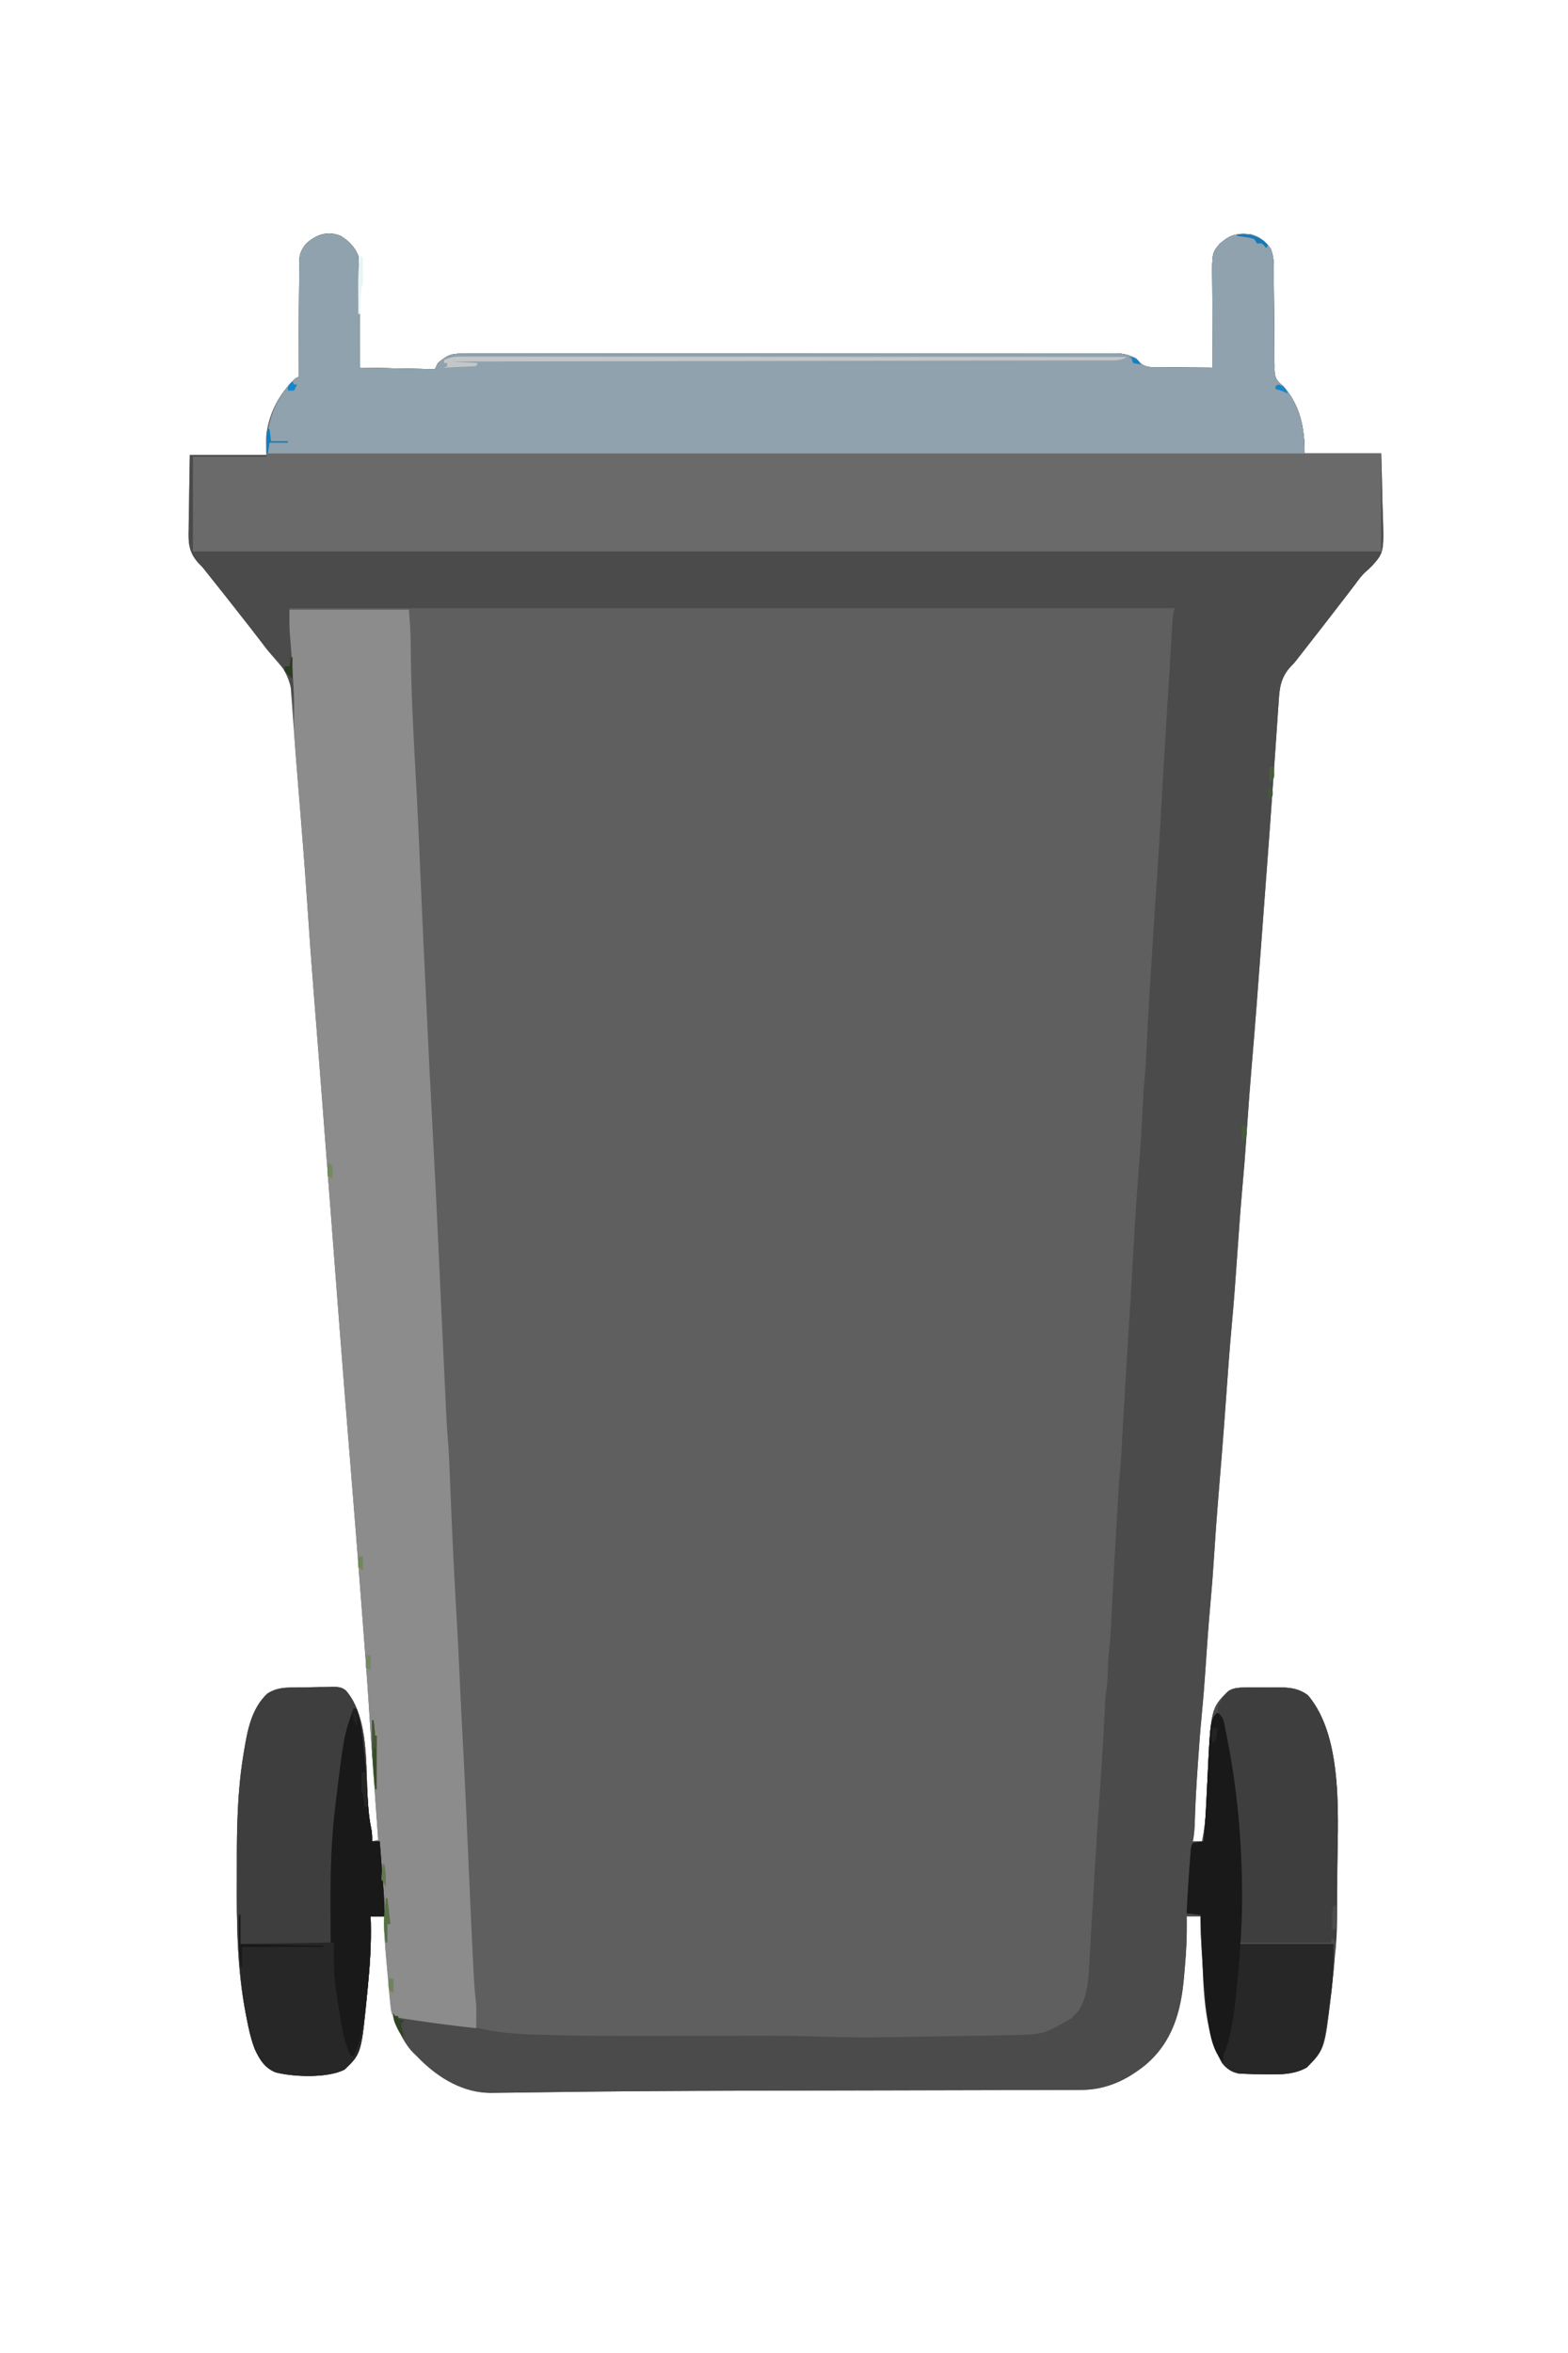 <?xml version="1.0" encoding="utf-8"?>
<svg version="1.1" xmlns="http://www.w3.org/2000/svg" viewBox="0 0 1024 1536" xmlns:bx="https://boxy-svg.com">
  <defs>
    <bx:export>
      <bx:file format="svg" href="#object-0"/>
    </bx:export>
  </defs>
  <path d="M0 0 C5.289 3.156 9.337 7.277 11.645 13.055 C11.882 15.578 12.017 18.001 12.059 20.527 C12.078 21.271 12.097 22.015 12.117 22.781 C12.178 25.226 12.224 27.672 12.27 30.117 C12.307 31.811 12.346 33.504 12.385 35.198 C12.748 52.151 12.715 69.098 12.645 86.055 C36.9 86.55 36.9 86.55 61.645 87.055 C62.635 85.075 62.635 85.075 63.645 83.055 C65.266 81.605 65.266 81.605 67.082 80.367 C67.977 79.743 67.977 79.743 68.891 79.105 C72.767 76.783 76.471 76.912 80.832 76.923 C81.572 76.921 82.313 76.919 83.076 76.917 C85.577 76.911 88.078 76.913 90.58 76.914 C92.383 76.912 94.187 76.909 95.99 76.905 C100.962 76.897 105.934 76.895 110.905 76.895 C116.261 76.893 121.617 76.885 126.973 76.879 C138.692 76.865 150.411 76.859 162.13 76.854 C169.445 76.852 176.759 76.848 184.073 76.843 C204.316 76.831 224.558 76.821 244.801 76.817 C246.097 76.817 247.393 76.817 248.729 76.816 C250.028 76.816 251.327 76.816 252.666 76.816 C255.299 76.815 257.932 76.815 260.565 76.814 C261.871 76.814 263.177 76.814 264.523 76.814 C285.689 76.81 306.855 76.792 328.02 76.769 C349.739 76.745 371.458 76.733 393.177 76.732 C405.376 76.731 417.576 76.725 429.775 76.707 C440.162 76.692 450.55 76.686 460.937 76.695 C466.239 76.699 471.54 76.698 476.841 76.684 C481.694 76.671 486.546 76.672 491.399 76.684 C493.155 76.686 494.911 76.683 496.666 76.674 C499.054 76.663 501.441 76.671 503.828 76.683 C504.849 76.671 504.849 76.671 505.891 76.66 C510.86 76.714 515.259 77.737 519.645 80.055 C520.81 81.363 520.81 81.363 521.999 82.698 C526.005 86.267 529.78 85.783 534.977 85.762 C535.968 85.777 536.96 85.792 537.982 85.808 C541.14 85.85 544.298 85.859 547.457 85.867 C549.602 85.89 551.747 85.916 553.893 85.943 C559.143 86.006 564.394 86.041 569.645 86.055 C569.638 85.183 569.631 84.311 569.624 83.413 C569.564 75.175 569.518 66.936 569.489 58.697 C569.473 54.462 569.452 50.228 569.418 45.993 C569.385 41.901 569.368 37.81 569.36 33.719 C569.354 32.162 569.344 30.606 569.327 29.049 C569.149 11.256 569.149 11.256 574.328 5.031 C574.907 4.585 575.486 4.139 576.082 3.68 C576.658 3.218 577.234 2.757 577.828 2.281 C583.343 -1.443 588.084 -1.655 594.645 -0.945 C600.081 0.523 604.115 3.683 607.383 8.218 C609.976 14.048 609.507 20.652 609.496 26.934 C609.492 29.638 609.524 32.339 609.565 35.043 C609.645 40.776 609.678 46.509 609.707 52.242 C609.745 58.9 609.803 65.556 609.899 72.213 C609.929 74.873 609.929 77.531 609.927 80.191 C609.946 81.823 609.967 83.455 609.989 85.087 C609.98 85.823 609.971 86.559 609.962 87.318 C610.049 91.265 610.497 92.88 613.084 95.937 C614.351 96.985 614.351 96.985 615.645 98.055 C626.87 110.845 629.645 125.328 629.645 142.055 C646.145 142.055 662.645 142.055 679.645 142.055 C679.898 150.138 680.138 158.206 680.266 166.289 C680.328 170.054 680.412 173.816 680.55 177.579 C681.579 206.481 681.579 206.481 673.918 215.199 C672.386 216.755 670.822 218.217 669.171 219.645 C666.575 222.043 664.616 224.841 662.52 227.68 C661.701 228.753 660.881 229.825 660.059 230.895 C658.864 232.459 658.864 232.459 657.645 234.055 C646.961 247.985 636.183 261.842 625.34 275.648 C624.928 276.187 624.517 276.725 624.093 277.28 C622.645 279.055 622.645 279.055 620.7 281.029 C613.993 288.269 613.202 295.138 612.684 304.57 C612.569 306.161 612.451 307.751 612.33 309.342 C612.072 312.814 611.838 316.287 611.621 319.762 C611.267 325.428 610.862 331.09 610.452 336.752 C609.918 344.167 609.398 351.584 608.893 359.001 C607.711 376.342 606.427 393.675 605.125 411.008 C605.043 412.104 605.043 412.104 604.959 413.222 C604.457 419.905 603.955 426.587 603.453 433.269 C602.745 442.692 602.045 452.115 601.351 461.539 C599.342 488.807 597.301 516.07 594.959 543.312 C593.872 555.989 592.939 568.672 592.082 581.367 C591.954 583.261 591.825 585.155 591.696 587.05 C591.611 588.307 591.611 588.307 591.524 589.59 C590.814 600.001 589.954 610.393 589.024 620.787 C587.71 635.55 586.678 650.332 585.645 665.117 C584.594 680.129 583.533 695.133 582.145 710.117 C580.722 725.496 579.617 740.892 578.521 756.297 C577.523 770.299 576.484 784.297 575.348 798.289 C575.293 798.969 575.237 799.649 575.181 800.349 C574.592 807.592 573.997 814.835 573.395 822.077 C572.234 836.154 571.22 850.231 570.337 864.328 C569.758 873.503 569.052 882.651 568.207 891.805 C566.835 907.088 565.743 922.387 564.735 937.698 C564.102 947.198 563.326 956.67 562.394 966.145 C561.449 975.853 560.751 985.575 560.082 995.305 C560.017 996.232 559.953 997.159 559.886 998.115 C559.034 1010.346 558.285 1022.566 557.935 1034.823 C557.802 1039.327 557.539 1043.62 556.645 1048.055 C558.625 1048.055 560.605 1048.055 562.645 1048.055 C564.193 1040.54 565.026 1033.222 565.355 1025.562 C565.467 1023.37 565.579 1021.177 565.691 1018.984 C565.857 1015.598 566.018 1012.211 566.171 1008.824 C568.356 961.344 568.356 961.344 579.645 950.055 C583.452 947.42 587.615 947.749 592.066 947.754 C593.295 947.747 593.295 947.747 594.548 947.741 C596.279 947.735 598.011 947.735 599.742 947.739 C602.372 947.742 605 947.719 607.629 947.693 C609.316 947.691 611.004 947.69 612.691 947.691 C613.469 947.682 614.246 947.673 615.047 947.663 C621.225 947.715 626.737 948.848 631.781 952.676 C655.663 980.648 651.053 1035.762 650.962 1070.098 C650.957 1072.22 650.955 1074.341 650.954 1076.463 C650.927 1098.12 650.235 1119.535 647.645 1141.055 C647.414 1143.177 647.183 1145.299 646.953 1147.422 C642.766 1183.706 642.766 1183.706 631.145 1195.617 C623.856 1199.808 615.893 1200.237 607.645 1200.18 C606.912 1200.175 606.179 1200.17 605.425 1200.165 C603.164 1200.141 600.905 1200.101 598.645 1200.055 C597.935 1200.042 597.226 1200.03 596.495 1200.017 C594.481 1199.97 592.469 1199.888 590.457 1199.805 C588.703 1199.735 588.703 1199.735 586.914 1199.664 C582.075 1198.762 578.956 1196.658 575.852 1192.863 C568.957 1181.141 567.477 1168.322 565.645 1155.055 C565.5 1154.006 565.5 1154.006 565.352 1152.936 C563.935 1142.329 563.219 1131.666 562.52 1120.992 C562.453 1119.983 562.453 1119.983 562.384 1118.953 C561.906 1111.642 561.532 1104.382 561.645 1097.055 C558.675 1097.055 555.705 1097.055 552.645 1097.055 C552.66 1098.074 552.676 1099.094 552.693 1100.145 C552.799 1110.056 552.37 1119.818 551.473 1129.687 C551.268 1131.949 551.077 1134.213 550.887 1136.477 C548.943 1159.008 543.527 1178.866 525.645 1194.055 C512.941 1204.266 499.538 1210.367 483.258 1210.326 C482.116 1210.332 480.974 1210.337 479.798 1210.342 C475.971 1210.357 472.145 1210.357 468.318 1210.358 C465.57 1210.364 462.822 1210.374 460.074 1210.383 C454.139 1210.402 448.205 1210.414 442.271 1210.421 C433.597 1210.431 424.923 1210.453 416.25 1210.478 C402.052 1210.519 387.855 1210.551 373.657 1210.578 C342.822 1210.636 311.986 1210.709 281.15 1210.79 C276.311 1210.802 271.471 1210.815 266.632 1210.827 C223.095 1210.934 179.564 1211.165 136.032 1211.788 C130.493 1211.867 124.955 1211.94 119.417 1212.008 C116.906 1212.039 114.395 1212.072 111.884 1212.107 C108.41 1212.152 104.937 1212.183 101.463 1212.209 C99.977 1212.232 99.977 1212.232 98.462 1212.255 C80.575 1212.332 64.715 1202.963 52.258 1190.691 C51.395 1189.821 50.533 1188.951 49.645 1188.055 C48.978 1187.422 48.312 1186.789 47.625 1186.137 C43.62 1182.041 40.963 1177.346 38.332 1172.305 C37.994 1171.673 37.656 1171.042 37.308 1170.392 C32.189 1160.055 32.121 1147.85 31.082 1136.555 C30.955 1135.217 30.829 1133.88 30.701 1132.543 C30.34 1128.714 29.99 1124.885 29.645 1121.055 C29.542 1119.932 29.44 1118.808 29.335 1117.651 C28.884 1112.522 28.521 1107.459 28.582 1102.305 C28.591 1101.299 28.6 1100.294 28.609 1099.258 C28.621 1098.531 28.633 1097.804 28.645 1097.055 C25.675 1097.055 22.705 1097.055 19.645 1097.055 C19.691 1098.395 19.737 1099.736 19.785 1101.117 C20.101 1115.006 19.256 1128.621 17.895 1142.43 C17.816 1143.261 17.737 1144.092 17.656 1144.949 C13.668 1186.556 13.668 1186.556 2.645 1197.055 C-8.368 1202.695 -30.418 1201.919 -42.355 1198.852 C-49.517 1195.998 -52.87 1190.355 -56.012 1183.57 C-58.563 1176.896 -60.011 1170.058 -61.355 1163.055 C-61.49 1162.388 -61.626 1161.721 -61.765 1161.034 C-67.6 1131.664 -67.848 1101.091 -67.678 1071.262 C-67.665 1068.044 -67.67 1064.825 -67.675 1061.607 C-67.702 1038.488 -67.252 1015.367 -63.543 992.492 C-63.373 991.426 -63.202 990.359 -63.027 989.26 C-60.726 975.532 -58.271 961.584 -47.793 951.617 C-42.19 948.026 -37.391 947.7 -30.891 947.613 C-29.98 947.6 -29.069 947.586 -28.13 947.572 C-26.208 947.548 -24.286 947.531 -22.364 947.519 C-19.43 947.492 -16.501 947.417 -13.568 947.342 C-11.697 947.325 -9.825 947.311 -7.953 947.301 C-7.081 947.271 -6.209 947.241 -5.311 947.21 C-1.72 947.236 0.676 947.267 3.525 949.585 C19.015 967.371 16.321 1000.504 17.915 1022.841 C17.997 1023.978 18.079 1025.114 18.164 1026.285 C18.232 1027.263 18.3 1028.24 18.37 1029.247 C18.746 1033.091 19.453 1036.839 20.242 1040.617 C20.659 1043.14 20.713 1045.503 20.645 1048.055 C21.965 1047.725 23.285 1047.395 24.645 1047.055 C24.586 1046.247 24.528 1045.438 24.468 1044.606 C23.908 1036.831 23.35 1029.056 22.792 1021.28 C22.506 1017.287 22.219 1013.294 21.932 1009.301 C21.598 1004.665 21.265 1000.03 20.934 995.395 C20.878 994.615 20.822 993.836 20.765 993.033 C20.035 982.811 19.354 972.588 18.715 962.359 C17.397 941.454 15.759 920.572 14.158 899.687 C13.89 896.188 13.623 892.688 13.356 889.188 C11.206 861.034 9.016 832.884 6.707 804.742 C4.166 773.769 1.733 742.789 -0.668 711.805 C-0.763 710.583 -0.857 709.361 -0.955 708.102 C-4.234 665.791 -7.466 623.476 -10.682 581.16 C-12.887 552.139 -15.125 523.122 -17.466 494.112 C-18.963 475.514 -20.282 456.908 -21.528 438.291 C-23.199 413.419 -25.19 388.576 -27.204 363.73 C-27.395 361.371 -27.586 359.011 -27.777 356.652 C-27.902 355.114 -28.027 353.575 -28.151 352.037 C-29.392 336.727 -30.558 321.411 -31.662 306.09 C-31.804 304.163 -31.957 302.236 -32.112 300.309 C-32.26 298.329 -32.378 296.347 -32.441 294.363 C-32.757 288.142 -35.195 284.864 -39.293 280.305 C-40.488 278.908 -41.682 277.509 -42.875 276.109 C-43.467 275.425 -44.06 274.74 -44.67 274.034 C-47.046 271.244 -49.271 268.352 -51.48 265.43 C-56.252 259.179 -61.101 252.993 -65.969 246.816 C-67.34 245.075 -68.707 243.331 -70.074 241.586 C-75.786 234.297 -81.543 227.045 -87.336 219.82 C-87.998 218.968 -87.998 218.968 -88.674 218.099 C-90.349 215.999 -90.349 215.999 -92.373 214.018 C-99.062 206.843 -99.438 200.78 -99.137 191.297 C-99.122 189.899 -99.11 188.501 -99.102 187.102 C-99.072 183.455 -98.994 179.81 -98.905 176.164 C-98.822 172.43 -98.786 168.695 -98.746 164.961 C-98.665 157.657 -98.508 150.359 -98.355 143.055 C-81.855 143.055 -65.355 143.055 -48.355 143.055 C-48.355 138.765 -48.355 134.475 -48.355 130.055 C-46.73 115.702 -39.854 102.869 -29.355 93.055 C-28.695 92.725 -28.035 92.395 -27.355 92.055 C-27.352 91.053 -27.348 90.052 -27.344 89.02 C-27.307 79.574 -27.25 70.128 -27.172 60.682 C-27.132 55.826 -27.1 50.97 -27.084 46.114 C-27.069 41.426 -27.035 36.739 -26.987 32.051 C-26.972 30.264 -26.964 28.477 -26.964 26.69 C-26.961 24.183 -26.934 21.678 -26.901 19.171 C-26.909 18.068 -26.909 18.068 -26.917 16.942 C-26.814 11.855 -25.526 8.989 -22.355 5.055 C-15.877 -0.776 -8.521 -3.42 0 0 Z " transform="translate(222.355,153.945)" style="fill: rgb(95, 95, 95);"/>
  <path d="M0 0 C5.289 3.156 9.337 7.277 11.645 13.055 C11.882 15.578 12.017 18.001 12.059 20.527 C12.078 21.271 12.097 22.015 12.117 22.781 C12.178 25.226 12.224 27.672 12.27 30.117 C12.307 31.811 12.346 33.504 12.385 35.198 C12.748 52.151 12.715 69.098 12.645 86.055 C36.9 86.55 36.9 86.55 61.645 87.055 C62.635 85.075 62.635 85.075 63.645 83.055 C65.266 81.605 65.266 81.605 67.082 80.367 C67.977 79.743 67.977 79.743 68.891 79.105 C72.767 76.783 76.471 76.912 80.832 76.923 C81.572 76.921 82.313 76.919 83.076 76.917 C85.577 76.911 88.078 76.913 90.58 76.914 C92.383 76.912 94.187 76.909 95.99 76.905 C100.962 76.897 105.934 76.895 110.905 76.895 C116.261 76.893 121.617 76.885 126.973 76.879 C138.692 76.865 150.411 76.859 162.13 76.854 C169.445 76.852 176.759 76.848 184.073 76.843 C204.316 76.831 224.558 76.821 244.801 76.817 C246.097 76.817 247.393 76.817 248.729 76.816 C250.028 76.816 251.327 76.816 252.666 76.816 C255.299 76.815 257.932 76.815 260.565 76.814 C261.871 76.814 263.177 76.814 264.523 76.814 C285.689 76.81 306.855 76.792 328.02 76.769 C349.739 76.745 371.458 76.733 393.177 76.732 C405.376 76.731 417.576 76.725 429.775 76.707 C440.162 76.692 450.55 76.686 460.937 76.695 C466.239 76.699 471.54 76.698 476.841 76.684 C481.694 76.671 486.546 76.672 491.399 76.684 C493.155 76.686 494.911 76.683 496.666 76.674 C499.054 76.663 501.441 76.671 503.828 76.683 C504.849 76.671 504.849 76.671 505.891 76.66 C510.86 76.714 515.259 77.737 519.645 80.055 C520.81 81.363 520.81 81.363 521.999 82.698 C526.005 86.267 529.78 85.783 534.977 85.762 C535.968 85.777 536.96 85.792 537.982 85.808 C541.14 85.85 544.298 85.859 547.457 85.867 C549.602 85.89 551.747 85.916 553.893 85.943 C559.143 86.006 564.394 86.041 569.645 86.055 C569.638 85.183 569.631 84.311 569.624 83.413 C569.564 75.175 569.518 66.936 569.489 58.697 C569.473 54.462 569.452 50.228 569.418 45.993 C569.385 41.901 569.368 37.81 569.36 33.719 C569.354 32.162 569.344 30.606 569.327 29.049 C569.149 11.256 569.149 11.256 574.328 5.031 C574.907 4.585 575.486 4.139 576.082 3.68 C576.658 3.218 577.234 2.757 577.828 2.281 C583.343 -1.443 588.084 -1.655 594.645 -0.945 C600.081 0.523 604.115 3.683 607.383 8.218 C609.976 14.048 609.507 20.652 609.496 26.934 C609.492 29.638 609.524 32.339 609.565 35.043 C609.645 40.776 609.678 46.509 609.707 52.242 C609.745 58.9 609.803 65.556 609.899 72.213 C609.929 74.873 609.929 77.531 609.927 80.191 C609.946 81.823 609.967 83.455 609.989 85.087 C609.98 85.823 609.971 86.559 609.962 87.318 C610.049 91.265 610.497 92.88 613.084 95.937 C614.351 96.985 614.351 96.985 615.645 98.055 C626.87 110.845 629.645 125.328 629.645 142.055 C646.145 142.055 662.645 142.055 679.645 142.055 C679.898 150.138 680.138 158.206 680.266 166.289 C680.328 170.054 680.412 173.816 680.55 177.579 C681.579 206.481 681.579 206.481 673.918 215.199 C672.386 216.755 670.822 218.217 669.171 219.645 C666.575 222.043 664.616 224.841 662.52 227.68 C661.701 228.753 660.881 229.825 660.059 230.895 C658.864 232.459 658.864 232.459 657.645 234.055 C646.961 247.985 636.183 261.842 625.34 275.648 C624.928 276.187 624.517 276.725 624.093 277.28 C622.645 279.055 622.645 279.055 620.7 281.029 C613.993 288.269 613.202 295.138 612.684 304.57 C612.569 306.161 612.451 307.751 612.33 309.342 C612.072 312.814 611.838 316.287 611.621 319.762 C611.267 325.428 610.862 331.09 610.452 336.752 C609.918 344.167 609.398 351.584 608.893 359.001 C607.711 376.342 606.427 393.675 605.125 411.008 C605.043 412.104 605.043 412.104 604.959 413.222 C604.457 419.905 603.955 426.587 603.453 433.269 C602.745 442.692 602.045 452.115 601.351 461.539 C599.342 488.807 597.301 516.07 594.959 543.312 C593.872 555.989 592.939 568.672 592.082 581.367 C591.954 583.261 591.825 585.155 591.696 587.05 C591.611 588.307 591.611 588.307 591.524 589.59 C590.814 600.001 589.954 610.393 589.024 620.787 C587.71 635.55 586.678 650.332 585.645 665.117 C584.594 680.129 583.533 695.133 582.145 710.117 C580.722 725.496 579.617 740.892 578.521 756.297 C577.523 770.299 576.484 784.297 575.348 798.289 C575.293 798.969 575.237 799.649 575.181 800.349 C574.592 807.592 573.997 814.835 573.395 822.077 C572.234 836.154 571.22 850.231 570.337 864.328 C569.758 873.503 569.052 882.651 568.207 891.805 C566.835 907.088 565.743 922.387 564.735 937.698 C564.102 947.198 563.326 956.67 562.394 966.145 C561.449 975.853 560.751 985.575 560.082 995.305 C560.017 996.232 559.953 997.159 559.886 998.115 C559.034 1010.346 558.285 1022.566 557.935 1034.823 C557.802 1039.327 557.539 1043.62 556.645 1048.055 C558.625 1048.055 560.605 1048.055 562.645 1048.055 C564.193 1040.54 565.026 1033.222 565.355 1025.562 C565.467 1023.37 565.579 1021.177 565.691 1018.984 C565.857 1015.598 566.018 1012.211 566.171 1008.824 C568.356 961.344 568.356 961.344 579.645 950.055 C583.452 947.42 587.615 947.749 592.066 947.754 C593.295 947.747 593.295 947.747 594.548 947.741 C596.279 947.735 598.011 947.735 599.742 947.739 C602.372 947.742 605 947.719 607.629 947.693 C609.316 947.691 611.004 947.69 612.691 947.691 C613.469 947.682 614.246 947.673 615.047 947.663 C621.225 947.715 626.737 948.848 631.781 952.676 C655.663 980.648 651.053 1035.762 650.962 1070.098 C650.957 1072.22 650.955 1074.341 650.954 1076.463 C650.927 1098.12 650.235 1119.535 647.645 1141.055 C647.414 1143.177 647.183 1145.299 646.953 1147.422 C642.766 1183.706 642.766 1183.706 631.145 1195.617 C623.856 1199.808 615.893 1200.237 607.645 1200.18 C606.912 1200.175 606.179 1200.17 605.425 1200.165 C603.164 1200.141 600.905 1200.101 598.645 1200.055 C597.935 1200.042 597.226 1200.03 596.495 1200.017 C594.481 1199.97 592.469 1199.888 590.457 1199.805 C588.703 1199.735 588.703 1199.735 586.914 1199.664 C582.075 1198.762 578.956 1196.658 575.852 1192.863 C568.957 1181.141 567.477 1168.322 565.645 1155.055 C565.5 1154.006 565.5 1154.006 565.352 1152.936 C563.935 1142.329 563.219 1131.666 562.52 1120.992 C562.453 1119.983 562.453 1119.983 562.384 1118.953 C561.906 1111.642 561.532 1104.382 561.645 1097.055 C558.675 1097.055 555.705 1097.055 552.645 1097.055 C552.66 1098.074 552.676 1099.094 552.693 1100.145 C552.799 1110.056 552.37 1119.818 551.473 1129.687 C551.268 1131.949 551.077 1134.213 550.887 1136.477 C548.943 1159.008 543.527 1178.866 525.645 1194.055 C512.941 1204.266 499.538 1210.367 483.258 1210.326 C482.116 1210.332 480.974 1210.337 479.798 1210.342 C475.971 1210.357 472.145 1210.357 468.318 1210.358 C465.57 1210.364 462.822 1210.374 460.074 1210.383 C454.139 1210.402 448.205 1210.414 442.271 1210.421 C433.597 1210.431 424.923 1210.453 416.25 1210.478 C402.052 1210.519 387.855 1210.551 373.657 1210.578 C342.822 1210.636 311.986 1210.709 281.15 1210.79 C276.311 1210.802 271.471 1210.815 266.632 1210.827 C223.095 1210.934 179.564 1211.165 136.032 1211.788 C130.493 1211.867 124.955 1211.94 119.417 1212.008 C116.906 1212.039 114.395 1212.072 111.884 1212.107 C108.41 1212.152 104.937 1212.183 101.463 1212.209 C99.977 1212.232 99.977 1212.232 98.462 1212.255 C80.575 1212.332 64.715 1202.963 52.258 1190.691 C51.395 1189.821 50.533 1188.951 49.645 1188.055 C48.978 1187.422 48.312 1186.789 47.625 1186.137 C43.486 1181.904 40.833 1177.029 38.145 1171.805 C37.781 1171.106 37.418 1170.408 37.044 1169.689 C35.237 1166.006 34.349 1163.964 35.645 1160.055 C35.645 1160.715 35.645 1161.375 35.645 1162.055 C39.935 1162.685 44.227 1163.309 48.52 1163.93 C49.801 1164.115 51.083 1164.301 52.404 1164.492 C59.351 1165.485 66.285 1166.379 73.27 1167.055 C79.062 1167.623 84.557 1168.67 90.207 1170.055 C107.444 1174.129 125.303 1174.185 142.934 1174.605 C144.282 1174.638 144.282 1174.638 145.658 1174.671 C163.443 1175.083 181.227 1175.135 199.016 1175.117 C199.703 1175.117 200.39 1175.116 201.097 1175.115 C211.759 1175.104 222.421 1175.08 233.082 1175.055 C244.456 1175.027 255.829 1175.004 267.203 1174.992 C267.887 1174.991 268.571 1174.99 269.276 1174.99 C286.017 1174.97 302.733 1175.072 319.465 1175.651 C335.758 1176.21 352.023 1175.999 368.32 1175.72 C371.58 1175.665 374.839 1175.615 378.099 1175.565 C386.121 1175.442 394.143 1175.309 402.166 1175.167 C406.793 1175.086 411.421 1175.01 416.049 1174.937 C421.154 1174.857 426.258 1174.768 431.363 1174.668 C433.1 1174.635 434.838 1174.604 436.575 1174.576 C458.733 1174.26 458.733 1174.26 477.52 1163.492 C478.221 1162.688 478.922 1161.883 479.645 1161.055 C480.325 1160.374 481.006 1159.693 481.707 1158.992 C488.581 1148.57 488.564 1136.212 489.207 1124.176 C489.323 1122.223 489.441 1120.271 489.561 1118.318 C489.811 1114.185 490.051 1110.05 490.282 1105.916 C490.645 1099.448 491.029 1092.981 491.417 1086.514 C491.804 1080.047 492.191 1073.58 492.57 1067.113 C493.571 1050.044 494.699 1032.986 495.895 1015.93 C497.103 998.564 498.212 981.2 499.05 963.812 C499.084 963.122 499.118 962.431 499.153 961.72 C499.242 959.916 499.327 958.113 499.411 956.31 C499.659 952.857 500.145 949.479 500.645 946.055 C500.765 944.476 500.861 942.895 500.926 941.312 C500.963 940.473 501.001 939.634 501.039 938.77 C501.091 937.488 501.091 937.488 501.145 936.18 C501.215 934.474 501.288 932.768 501.363 931.062 C501.409 929.943 501.409 929.943 501.455 928.801 C501.614 926.501 501.85 924.241 502.122 921.952 C502.738 916.539 503.021 911.123 503.293 905.684 C503.35 904.588 503.407 903.492 503.466 902.364 C503.589 900.007 503.71 897.651 503.831 895.294 C504.153 889.024 504.484 882.754 504.816 876.484 C504.918 874.565 504.918 874.565 505.022 872.606 C505.721 859.482 506.484 846.362 507.27 833.242 C507.332 832.192 507.394 831.141 507.458 830.059 C507.636 827.072 507.815 824.085 507.996 821.098 C508.073 819.809 508.073 819.809 508.15 818.494 C508.408 814.301 508.724 810.123 509.128 805.941 C509.744 799.338 510.087 792.723 510.435 786.102 C510.645 782.116 510.864 778.13 511.083 774.145 C511.128 773.314 511.174 772.484 511.22 771.629 C511.717 762.633 512.268 753.641 512.828 744.648 C512.879 743.837 512.929 743.025 512.981 742.189 C513.293 737.173 513.607 732.157 513.92 727.141 C514.421 719.136 514.918 711.13 515.414 703.125 C515.468 702.251 515.522 701.378 515.578 700.477 C516.528 685.131 517.412 669.782 518.27 654.43 C519.131 639.022 520.153 623.639 521.398 608.257 C522.506 594.55 523.324 580.838 523.998 567.102 C524.053 565.999 524.053 565.999 524.11 564.874 C524.207 562.906 524.301 560.937 524.395 558.968 C524.573 556.18 524.81 553.447 525.115 550.675 C525.827 543.777 526.102 536.854 526.432 529.93 C527.413 509.422 528.665 488.934 529.983 468.446 C530.2 465.068 530.414 461.691 530.628 458.313 C531.526 444.164 532.427 430.015 533.428 415.873 C534.229 404.561 534.933 393.248 535.547 381.926 C536.83 358.246 538.283 334.577 539.731 310.907 C540.133 304.336 540.531 297.764 540.928 291.191 C541.237 286.086 541.549 280.981 541.862 275.876 C542.011 273.449 542.158 271.022 542.304 268.595 C542.506 265.235 542.712 261.876 542.92 258.516 C542.979 257.524 543.038 256.533 543.098 255.511 C543.155 254.597 543.213 253.683 543.272 252.742 C543.344 251.558 543.344 251.558 543.418 250.35 C543.66 247.896 544.161 245.473 544.645 243.055 C353.905 243.055 163.165 243.055 -33.355 243.055 C-31.87 261.37 -31.87 261.37 -30.355 280.055 C-29.658 292.093 -29.189 304.006 -29.355 316.055 C-29.685 316.055 -30.015 316.055 -30.355 316.055 C-30.378 315.29 -30.401 314.526 -30.425 313.738 C-31.096 296.993 -32.509 285.617 -44.703 273.728 C-47.236 271.163 -49.341 268.324 -51.48 265.43 C-56.252 259.179 -61.101 252.993 -65.969 246.816 C-67.34 245.075 -68.707 243.331 -70.074 241.586 C-75.786 234.297 -81.543 227.045 -87.336 219.82 C-87.998 218.968 -87.998 218.968 -88.674 218.099 C-90.349 215.999 -90.349 215.999 -92.373 214.018 C-99.062 206.843 -99.438 200.78 -99.137 191.297 C-99.122 189.899 -99.11 188.501 -99.102 187.102 C-99.072 183.455 -98.994 179.81 -98.905 176.164 C-98.822 172.43 -98.786 168.695 -98.746 164.961 C-98.665 157.657 -98.508 150.359 -98.355 143.055 C-81.855 143.055 -65.355 143.055 -48.355 143.055 C-48.355 138.765 -48.355 134.475 -48.355 130.055 C-46.73 115.702 -39.854 102.869 -29.355 93.055 C-28.695 92.725 -28.035 92.395 -27.355 92.055 C-27.352 91.053 -27.348 90.052 -27.344 89.02 C-27.307 79.574 -27.25 70.128 -27.172 60.682 C-27.132 55.826 -27.1 50.97 -27.084 46.114 C-27.069 41.426 -27.035 36.739 -26.987 32.051 C-26.972 30.264 -26.964 28.477 -26.964 26.69 C-26.961 24.183 -26.934 21.678 -26.901 19.171 C-26.909 18.068 -26.909 18.068 -26.917 16.942 C-26.814 11.855 -25.526 8.989 -22.355 5.055 C-15.877 -0.776 -8.521 -3.42 0 0 Z " transform="translate(222.355,153.945)" style="fill: rgb(75, 75, 75);"/>
  <path d="M0 0 C5.289 3.156 9.337 7.277 11.645 13.055 C11.882 15.578 12.017 18.001 12.059 20.527 C12.078 21.271 12.097 22.015 12.117 22.781 C12.178 25.226 12.224 27.672 12.27 30.117 C12.307 31.811 12.346 33.504 12.385 35.198 C12.748 52.151 12.715 69.098 12.645 86.055 C36.9 86.55 36.9 86.55 61.645 87.055 C62.635 85.075 62.635 85.075 63.645 83.055 C65.266 81.605 65.266 81.605 67.082 80.367 C67.977 79.743 67.977 79.743 68.891 79.105 C72.767 76.783 76.471 76.912 80.832 76.923 C81.572 76.921 82.313 76.919 83.076 76.917 C85.577 76.911 88.078 76.913 90.58 76.914 C92.383 76.912 94.187 76.909 95.99 76.905 C100.962 76.897 105.934 76.895 110.905 76.895 C116.261 76.893 121.617 76.885 126.973 76.879 C138.692 76.865 150.411 76.859 162.13 76.854 C169.445 76.852 176.759 76.848 184.073 76.843 C204.316 76.831 224.558 76.821 244.801 76.817 C246.097 76.817 247.393 76.817 248.729 76.816 C250.028 76.816 251.327 76.816 252.666 76.816 C255.299 76.815 257.932 76.815 260.565 76.814 C261.871 76.814 263.177 76.814 264.523 76.814 C285.689 76.81 306.855 76.792 328.02 76.769 C349.739 76.745 371.458 76.733 393.177 76.732 C405.376 76.731 417.576 76.725 429.775 76.707 C440.162 76.692 450.55 76.686 460.937 76.695 C466.239 76.699 471.54 76.698 476.841 76.684 C481.694 76.671 486.546 76.672 491.399 76.684 C493.155 76.686 494.911 76.683 496.666 76.674 C499.054 76.663 501.441 76.671 503.828 76.683 C504.849 76.671 504.849 76.671 505.891 76.66 C510.86 76.714 515.259 77.737 519.645 80.055 C520.81 81.363 520.81 81.363 521.999 82.698 C526.005 86.267 529.78 85.783 534.977 85.762 C535.968 85.777 536.96 85.792 537.982 85.808 C541.14 85.85 544.298 85.859 547.457 85.867 C549.602 85.89 551.747 85.916 553.893 85.943 C559.143 86.006 564.394 86.041 569.645 86.055 C569.638 85.183 569.631 84.311 569.624 83.413 C569.564 75.175 569.518 66.936 569.489 58.697 C569.473 54.462 569.452 50.228 569.418 45.993 C569.385 41.901 569.368 37.81 569.36 33.719 C569.354 32.162 569.344 30.606 569.327 29.049 C569.149 11.256 569.149 11.256 574.328 5.031 C574.907 4.585 575.486 4.139 576.082 3.68 C576.658 3.218 577.234 2.757 577.828 2.281 C583.343 -1.443 588.084 -1.655 594.645 -0.945 C600.081 0.523 604.115 3.683 607.383 8.218 C609.976 14.048 609.507 20.652 609.496 26.934 C609.492 29.638 609.524 32.339 609.565 35.043 C609.645 40.776 609.678 46.509 609.707 52.242 C609.745 58.9 609.803 65.556 609.899 72.213 C609.929 74.873 609.929 77.531 609.927 80.191 C609.946 81.823 609.967 83.455 609.989 85.087 C609.98 85.823 609.971 86.559 609.962 87.318 C610.049 91.265 610.497 92.88 613.084 95.937 C614.351 96.985 614.351 96.985 615.645 98.055 C626.87 110.845 629.645 125.328 629.645 142.055 C646.145 142.055 662.645 142.055 679.645 142.055 C679.645 163.175 679.645 184.295 679.645 206.055 C423.565 206.055 167.485 206.055 -96.355 206.055 C-96.355 185.595 -96.355 165.135 -96.355 144.055 C-80.515 144.055 -64.675 144.055 -48.355 144.055 C-48.355 139.435 -48.355 134.815 -48.355 130.055 C-45.977 115.507 -40.218 103.209 -29.355 93.055 C-28.695 92.725 -28.035 92.395 -27.355 92.055 C-27.352 91.053 -27.348 90.052 -27.344 89.02 C-27.307 79.574 -27.25 70.128 -27.172 60.682 C-27.132 55.826 -27.1 50.97 -27.084 46.114 C-27.069 41.426 -27.035 36.739 -26.987 32.051 C-26.972 30.264 -26.964 28.477 -26.964 26.69 C-26.961 24.183 -26.934 21.678 -26.901 19.171 C-26.909 18.068 -26.909 18.068 -26.917 16.942 C-26.814 11.855 -25.526 8.989 -22.355 5.055 C-15.877 -0.776 -8.521 -3.42 0 0 Z " transform="translate(222.355,153.945)" style="fill: rgb(106, 106, 106);"/>
  <path d="M0 0 C25.74 0 51.48 0 78 0 C78.59 7.075 79.138 13.909 79.176 20.965 C79.196 22.712 79.218 24.46 79.24 26.207 C79.257 27.597 79.257 27.597 79.274 29.014 C79.622 55.354 81.001 81.623 82.452 107.92 C82.624 111.031 82.795 114.142 82.965 117.254 C83.008 118.04 83.051 118.826 83.095 119.636 C83.862 133.716 84.482 147.8 85.066 161.889 C86.158 188.192 87.402 214.487 88.647 240.782 C88.872 245.554 89.097 250.325 89.32 255.097 C90.695 284.455 92.125 313.808 93.724 343.154 C95.059 367.681 96.219 392.214 97.345 416.751 C97.611 422.545 97.88 428.338 98.149 434.131 C98.203 435.289 98.257 436.448 98.312 437.641 C98.42 439.967 98.528 442.293 98.636 444.618 C98.795 448.041 98.954 451.464 99.113 454.887 C99.918 472.274 100.73 489.66 101.564 507.046 C101.686 509.603 101.808 512.16 101.928 514.717 C102.091 518.154 102.256 521.59 102.422 525.027 C102.466 525.982 102.511 526.936 102.557 527.919 C102.784 532.548 103.088 537.157 103.496 541.774 C104.092 548.704 104.376 555.637 104.648 562.586 C104.706 563.99 104.763 565.395 104.821 566.799 C104.944 569.778 105.065 572.756 105.186 575.735 C106.147 599.396 107.201 623.046 108.562 646.688 C108.657 648.338 108.657 648.338 108.754 650.023 C108.817 651.116 108.88 652.208 108.945 653.334 C109.069 655.493 109.193 657.651 109.316 659.809 C109.376 660.849 109.436 661.889 109.497 662.96 C110.12 673.923 110.625 684.891 111.117 695.861 C111.588 706.363 112.088 716.862 112.648 727.359 C112.706 728.448 112.764 729.536 112.824 730.657 C112.913 732.328 112.913 732.328 113.004 734.033 C114.68 765.484 116.089 796.944 117.433 828.411 C118.242 847.345 119.081 866.277 120.059 885.203 C120.099 885.999 120.139 886.796 120.181 887.616 C120.579 895.443 121.062 903.216 122 911 C122.103 913.695 122.087 916.364 122.062 919.062 C122.053 920.373 122.044 921.684 122.035 923.035 C122.018 924.503 122.018 924.503 122 926 C108.866 924.521 95.759 922.902 82.688 920.938 C81.58 920.775 80.472 920.613 79.331 920.446 C78.297 920.287 77.264 920.129 76.199 919.965 C74.835 919.758 74.835 919.758 73.444 919.547 C68.959 918.544 68.959 918.544 67 917 C66.229 913.946 66.229 913.946 65.852 910.016 C65.779 909.307 65.706 908.599 65.631 907.869 C65.402 905.581 65.2 903.291 65 901 C64.857 899.502 64.714 898.004 64.569 896.506 C64.209 892.696 63.882 888.885 63.567 885.071 C63.374 882.737 63.172 880.404 62.969 878.07 C62.26 869.694 61.797 861.415 62 853 C59.03 853 56.06 853 53 853 C53.046 854.341 53.093 855.681 53.141 857.062 C53.456 870.951 52.611 884.566 51.25 898.375 C51.171 899.206 51.093 900.038 51.012 900.894 C47.024 942.501 47.024 942.501 36 953 C24.988 958.64 2.937 957.864 -9 954.797 C-16.162 951.943 -19.515 946.3 -22.656 939.516 C-25.207 932.841 -26.655 926.003 -28 919 C-28.135 918.333 -28.27 917.666 -28.409 916.979 C-34.244 887.609 -34.493 857.036 -34.323 827.208 C-34.309 823.989 -34.314 820.771 -34.319 817.552 C-34.347 794.434 -33.896 771.312 -30.188 748.438 C-30.017 747.371 -29.847 746.304 -29.671 745.205 C-27.37 731.477 -24.915 717.529 -14.438 707.562 C-8.835 703.971 -4.036 703.645 2.465 703.559 C3.376 703.545 4.287 703.531 5.225 703.517 C7.147 703.494 9.07 703.476 10.992 703.465 C13.925 703.438 16.855 703.363 19.787 703.287 C21.659 703.27 23.531 703.257 25.402 703.246 C26.274 703.216 27.146 703.186 28.045 703.156 C31.635 703.181 34.032 703.212 36.881 705.531 C52.37 723.316 49.676 756.449 51.27 778.787 C51.394 780.491 51.394 780.491 51.52 782.23 C51.588 783.208 51.656 784.185 51.726 785.192 C52.101 789.036 52.809 792.784 53.598 796.562 C54.014 799.085 54.068 801.448 54 804 C55.32 803.67 56.64 803.34 58 803 C57.942 802.192 57.884 801.384 57.824 800.551 C57.264 792.776 56.705 785.001 56.148 777.226 C55.862 773.232 55.575 769.239 55.287 765.246 C54.953 760.611 54.621 755.975 54.289 751.34 C54.233 750.561 54.178 749.781 54.12 748.979 C53.391 738.757 52.709 728.533 52.07 718.305 C50.752 697.4 49.114 676.518 47.514 655.633 C47.246 652.133 46.979 648.633 46.711 645.133 C44.562 616.979 42.371 588.829 40.062 560.688 C37.522 529.715 35.089 498.734 32.688 467.75 C32.593 466.528 32.498 465.306 32.4 464.047 C29.121 421.736 25.889 379.422 22.674 337.106 C20.469 308.085 18.23 279.067 15.889 250.057 C14.393 231.465 13.071 212.866 11.829 194.256 C10.806 178.973 9.682 163.701 8.453 148.434 C8.386 147.594 8.318 146.755 8.249 145.891 C7.578 137.568 6.901 129.247 6.213 120.926 C2.874 80.502 2.874 80.502 3.023 60.642 C2.98 53.872 2.504 47.128 2.062 40.375 C1.974 38.964 1.886 37.552 1.799 36.141 C1.342 28.867 0.83 21.602 0.181 14.342 C-0.078 9.568 0 4.781 0 0 Z " transform="translate(189,398)" style="fill: rgb(140, 140, 140);"/>
  <path d="M0 0 C5.289 3.156 9.337 7.277 11.645 13.055 C11.882 15.578 12.017 18.001 12.059 20.527 C12.088 21.643 12.088 21.643 12.117 22.781 C12.178 25.226 12.224 27.672 12.27 30.117 C12.307 31.811 12.346 33.504 12.385 35.198 C12.748 52.151 12.715 69.098 12.645 86.055 C36.9 86.55 36.9 86.55 61.645 87.055 C62.635 85.075 62.635 85.075 63.645 83.055 C65.266 81.605 65.266 81.605 67.082 80.367 C67.977 79.743 67.977 79.743 68.891 79.105 C72.767 76.783 76.471 76.912 80.832 76.923 C81.572 76.921 82.313 76.919 83.076 76.917 C85.577 76.911 88.078 76.913 90.58 76.914 C92.383 76.912 94.187 76.909 95.99 76.905 C100.962 76.897 105.934 76.895 110.905 76.895 C116.261 76.893 121.617 76.885 126.973 76.879 C138.692 76.865 150.411 76.859 162.13 76.854 C169.445 76.852 176.759 76.848 184.073 76.843 C204.316 76.831 224.558 76.821 244.801 76.817 C246.097 76.817 247.393 76.817 248.729 76.816 C250.028 76.816 251.327 76.816 252.666 76.816 C255.299 76.815 257.932 76.815 260.565 76.814 C261.871 76.814 263.177 76.814 264.523 76.814 C285.689 76.81 306.855 76.792 328.02 76.769 C349.739 76.745 371.458 76.733 393.177 76.732 C405.376 76.731 417.576 76.725 429.775 76.707 C440.162 76.692 450.55 76.686 460.937 76.695 C466.239 76.699 471.54 76.698 476.841 76.684 C481.694 76.671 486.546 76.672 491.399 76.684 C493.155 76.686 494.911 76.683 496.666 76.674 C499.054 76.663 501.441 76.671 503.828 76.683 C504.849 76.671 504.849 76.671 505.891 76.66 C510.86 76.714 515.259 77.737 519.645 80.055 C520.81 81.363 520.81 81.363 521.999 82.698 C526.005 86.267 529.78 85.783 534.977 85.762 C535.968 85.777 536.96 85.792 537.982 85.808 C541.14 85.85 544.298 85.859 547.457 85.867 C549.602 85.89 551.747 85.916 553.893 85.943 C559.143 86.006 564.394 86.041 569.645 86.055 C569.638 85.183 569.631 84.311 569.624 83.413 C569.564 75.175 569.518 66.936 569.489 58.697 C569.473 54.462 569.452 50.228 569.418 45.993 C569.385 41.901 569.368 37.81 569.36 33.719 C569.354 32.162 569.344 30.606 569.327 29.049 C569.149 11.256 569.149 11.256 574.328 5.031 C574.907 4.585 575.486 4.139 576.082 3.68 C576.658 3.218 577.234 2.757 577.828 2.281 C583.343 -1.443 588.084 -1.655 594.645 -0.945 C600.081 0.523 604.115 3.683 607.383 8.218 C609.976 14.048 609.507 20.652 609.496 26.934 C609.492 29.638 609.524 32.339 609.565 35.043 C609.645 40.776 609.678 46.509 609.707 52.242 C609.745 58.9 609.803 65.556 609.899 72.213 C609.929 74.873 609.929 77.531 609.927 80.191 C609.946 81.823 609.967 83.455 609.989 85.087 C609.98 85.823 609.971 86.559 609.962 87.318 C610.049 91.265 610.497 92.88 613.084 95.937 C614.351 96.985 614.351 96.985 615.645 98.055 C626.87 110.845 629.645 125.328 629.645 142.055 C405.905 142.055 182.165 142.055 -48.355 142.055 C-48.355 123.333 -44.406 108.704 -31.273 94.848 C-29.355 93.055 -29.355 93.055 -27.355 92.055 C-27.352 91.053 -27.348 90.052 -27.344 89.02 C-27.307 79.574 -27.25 70.128 -27.172 60.682 C-27.132 55.826 -27.1 50.97 -27.084 46.114 C-27.069 41.426 -27.035 36.739 -26.987 32.051 C-26.972 30.264 -26.964 28.477 -26.964 26.69 C-26.961 24.183 -26.934 21.678 -26.901 19.171 C-26.906 18.436 -26.911 17.7 -26.917 16.942 C-26.814 11.855 -25.526 8.989 -22.355 5.055 C-15.877 -0.776 -8.521 -3.42 0 0 Z " transform="translate(222.355,153.945)" style="fill: rgb(143, 162, 173);"/>
  <path d="M0 0 C0.911 -0.014 1.822 -0.028 2.76 -0.042 C4.683 -0.065 6.605 -0.082 8.527 -0.094 C11.46 -0.121 14.39 -0.196 17.322 -0.271 C19.194 -0.288 21.066 -0.302 22.938 -0.312 C23.81 -0.342 24.682 -0.372 25.58 -0.403 C29.17 -0.377 31.567 -0.347 34.416 1.972 C49.906 19.757 47.211 52.891 48.805 75.228 C48.929 76.933 48.929 76.933 49.055 78.672 C49.123 79.649 49.191 80.627 49.261 81.634 C49.636 85.478 50.344 89.226 51.133 93.004 C51.549 95.526 51.604 97.89 51.535 100.441 C53.185 100.441 54.835 100.441 56.535 100.441 C56.967 105.973 57.394 111.505 57.817 117.037 C57.961 118.916 58.107 120.794 58.253 122.673 C58.465 125.386 58.672 128.099 58.879 130.812 C58.945 131.641 59.01 132.469 59.078 133.323 C59.482 138.712 59.592 144.037 59.535 149.441 C56.565 149.441 53.595 149.441 50.535 149.441 C50.582 150.782 50.628 152.123 50.676 153.504 C50.991 167.393 50.147 181.007 48.785 194.816 C48.707 195.648 48.628 196.479 48.547 197.335 C44.559 238.943 44.559 238.943 33.535 249.441 C22.523 255.082 0.472 254.305 -11.465 251.238 C-18.627 248.385 -21.979 242.742 -25.121 235.957 C-27.672 229.282 -29.12 222.444 -30.465 215.441 C-30.6 214.774 -30.735 214.108 -30.874 213.42 C-36.709 184.051 -36.958 153.477 -36.787 123.649 C-36.774 120.431 -36.779 117.212 -36.784 113.993 C-36.811 90.875 -36.361 67.754 -32.652 44.879 C-32.482 43.812 -32.312 42.746 -32.136 41.647 C-29.835 27.919 -27.38 13.971 -16.902 4.004 C-11.299 0.412 -6.501 0.087 0 0 Z " fill="#3E3E3F" transform="translate(191.465,1101.559)"/>
  <path d="M0 0 C0.816 -0.001 1.632 -0.003 2.473 -0.004 C4.192 -0.003 5.912 0.009 7.631 0.03 C10.243 0.058 12.853 0.05 15.465 0.037 C17.143 0.043 18.822 0.052 20.5 0.062 C21.271 0.06 22.042 0.057 22.837 0.054 C28.976 0.159 34.509 1.316 39.52 5.117 C63.806 33.563 58.749 88.509 58.578 123.755 C58.567 126.608 58.568 129.46 58.568 132.313 C58.567 160.163 58.567 160.163 57.383 173.496 C57.053 173.496 56.723 173.496 56.383 173.496 C56.383 171.516 56.383 169.536 56.383 167.496 C36.253 167.496 16.123 167.496 -4.617 167.496 C-4.597 160.937 -4.576 154.379 -4.555 147.621 C-4.548 111.473 -6.193 75.627 -12.68 39.996 C-12.803 39.309 -12.927 38.623 -13.055 37.915 C-14.351 30.816 -15.819 24.155 -18.617 17.496 C-19.858 13.773 -19.245 12.996 -17.555 9.559 C-17.151 8.704 -16.748 7.849 -16.332 6.969 C-12.026 0.759 -7.012 -0.102 0 0 Z " fill="#3E3E3E" transform="translate(814.617,1101.504)"/>
  <path d="M0 0 C0.99 0.495 0.99 0.495 2 1 C4.696 9.407 5.697 18.249 6.562 27 C6.748 28.785 6.748 28.785 6.937 30.605 C7.958 40.768 8.687 50.946 9.266 61.143 C9.644 67.408 10.302 73.431 11.595 79.578 C12.016 82.095 12.068 84.453 12 87 C13.65 87 15.3 87 17 87 C17.432 92.531 17.859 98.063 18.282 103.595 C18.426 105.474 18.572 107.353 18.718 109.231 C18.93 111.944 19.137 114.658 19.344 117.371 C19.409 118.2 19.475 119.028 19.543 119.882 C19.947 125.27 20.057 130.596 20 136 C17.03 136 14.06 136 11 136 C11.046 137.341 11.093 138.681 11.141 140.062 C11.456 153.951 10.611 167.566 9.25 181.375 C9.171 182.206 9.093 183.038 9.012 183.894 C5.024 225.501 5.024 225.501 -6 236 C-17.012 241.64 -39.063 240.864 -51 237.797 C-58.162 234.943 -61.515 229.3 -64.656 222.516 C-67.206 215.845 -68.673 209.004 -70 202 C-70.14 201.269 -70.281 200.539 -70.425 199.786 C-74.424 178.38 -75.402 156.734 -75 135 C-74.67 135 -74.34 135 -74 135 C-74 141.27 -74 147.54 -74 154 C-54.53 153.67 -35.06 153.34 -15 153 C-15.062 144.998 -15.124 136.995 -15.188 128.75 C-15.239 107.003 -14.618 85.592 -12 64 C-11.866 62.889 -11.866 62.889 -11.729 61.756 C-6.338 17.741 -6.338 17.741 0 0 Z " fill="#272727" transform="translate(231,1115)"/>
  <path d="M0 0 C3.858 2.572 4.012 4.958 4.875 9.25 C5.039 10.032 5.202 10.815 5.371 11.621 C5.938 14.41 6.473 17.203 7 20 C7.204 21.08 7.408 22.16 7.619 23.272 C13.582 55.45 15.99 87.718 16.125 120.438 C16.13 121.323 16.135 122.209 16.139 123.121 C16.117 132.455 15.493 141.642 15 151 C35.13 151 55.26 151 76 151 C76 162.156 75.8 172.442 74.312 183.375 C74.224 184.04 74.135 184.704 74.044 185.389 C69.322 220.47 69.322 220.47 58.5 231.562 C51.212 235.753 43.249 236.183 35 236.125 C34.267 236.12 33.535 236.115 32.78 236.11 C30.52 236.086 28.26 236.046 26 236 C25.291 235.987 24.581 235.975 23.85 235.962 C21.837 235.916 19.825 235.833 17.812 235.75 C16.643 235.704 15.474 235.657 14.27 235.609 C9.431 234.708 6.312 232.604 3.207 228.809 C-9.657 206.936 -9.049 176.109 -10.125 151.375 C-10.212 149.482 -10.299 147.589 -10.387 145.695 C-10.597 141.13 -10.801 136.565 -11 132 C-13.97 131.67 -16.94 131.34 -20 131 C-19.508 120.132 -18.844 109.284 -18 98.438 C-17.917 97.337 -17.834 96.237 -17.749 95.104 C-17.626 93.565 -17.626 93.565 -17.5 91.996 C-17.428 91.08 -17.356 90.164 -17.281 89.22 C-17 87 -17 87 -16 85 C-13.678 84.593 -11.343 84.256 -9 84 C-8.262 76.507 -7.75 69.028 -7.387 61.508 C-7.272 59.315 -7.157 57.122 -7.041 54.93 C-6.863 51.543 -6.689 48.157 -6.529 44.77 C-4.607 4.607 -4.607 4.607 0 0 Z " fill="#272727" transform="translate(795,1118)"/>
  <path d="M0 0 C0.66 0.33 1.32 0.66 2 1 C4.696 9.407 5.697 18.249 6.562 27 C6.686 28.19 6.81 29.379 6.937 30.605 C7.958 40.768 8.687 50.946 9.266 61.143 C9.644 67.408 10.302 73.431 11.595 79.578 C12.016 82.095 12.068 84.453 12 87 C13.65 87 15.3 87 17 87 C17.432 92.531 17.859 98.063 18.282 103.595 C18.426 105.474 18.572 107.353 18.718 109.231 C18.93 111.944 19.137 114.658 19.344 117.371 C19.409 118.2 19.475 119.028 19.543 119.882 C19.947 125.27 20.057 130.596 20 136 C17.03 136 14.06 136 11 136 C11.046 137.341 11.093 138.681 11.141 140.062 C11.456 153.951 10.611 167.566 9.25 181.375 C9.171 182.206 9.093 183.038 9.012 183.894 C8.128 193.12 6.916 202.207 5.047 211.289 C4.812 212.447 4.812 212.447 4.572 213.628 C3.538 218.384 2.05 222.584 0 227 C-0.66 227 -1.32 227 -2 227 C-5.622 219.166 -7.269 211.429 -8.625 202.938 C-8.837 201.651 -9.048 200.365 -9.266 199.04 C-9.862 195.362 -10.438 191.683 -11 188 C-11.137 187.106 -11.274 186.213 -11.416 185.292 C-13.017 174.511 -13.229 163.874 -13 153 C-13.66 153 -14.32 153 -15 153 C-15.34 123.209 -15.59 93.614 -12 64 C-11.91 63.26 -11.821 62.519 -11.729 61.756 C-6.338 17.741 -6.338 17.741 0 0 Z " fill="#181918" transform="translate(231,1115)"/>
  <path d="M0 0 C3.858 2.572 4.012 4.958 4.875 9.25 C5.039 10.032 5.202 10.815 5.371 11.621 C5.938 14.41 6.473 17.203 7 20 C7.204 21.08 7.408 22.16 7.619 23.272 C12.819 51.334 15.447 79.462 16 108 C16.022 108.956 16.044 109.913 16.066 110.898 C16.576 135.683 14.755 160.433 12.125 185.062 C12.05 185.793 11.975 186.523 11.898 187.276 C11.051 195.405 9.846 203.344 7.992 211.309 C7.827 212.021 7.661 212.733 7.49 213.466 C6.652 216.889 5.627 219.885 4 223 C3.832 225.667 3.832 225.667 4 228 C-6.724 218.14 -6.281 194.628 -8 181 C-8.167 179.776 -8.335 178.552 -8.507 177.291 C-9.089 172.62 -9.323 167.95 -9.535 163.25 C-9.578 162.351 -9.621 161.453 -9.665 160.527 C-9.801 157.685 -9.932 154.842 -10.062 152 C-10.154 150.061 -10.246 148.122 -10.338 146.184 C-10.562 141.456 -10.782 136.728 -11 132 C-13.97 131.67 -16.94 131.34 -20 131 C-19.508 120.132 -18.844 109.284 -18 98.438 C-17.917 97.337 -17.834 96.237 -17.749 95.104 C-17.626 93.565 -17.626 93.565 -17.5 91.996 C-17.428 91.08 -17.356 90.164 -17.281 89.22 C-17 87 -17 87 -16 85 C-13.678 84.593 -11.343 84.256 -9 84 C-8.262 76.507 -7.75 69.028 -7.387 61.508 C-7.272 59.315 -7.157 57.122 -7.041 54.93 C-6.863 51.543 -6.689 48.157 -6.529 44.77 C-4.607 4.607 -4.607 4.607 0 0 Z " fill="#181918" transform="translate(795,1118)"/>
  <path d="M0 0 C1.126 -0.003 1.126 -0.003 2.274 -0.007 C4.796 -0.012 7.318 -0.003 9.841 0.006 C11.664 0.005 13.488 0.003 15.311 0 C20.328 -0.004 25.344 0.004 30.361 0.014 C35.769 0.023 41.176 0.02 46.584 0.018 C55.955 0.017 65.326 0.023 74.698 0.035 C88.247 0.051 101.796 0.056 115.345 0.059 C137.327 0.063 159.309 0.076 181.29 0.095 C202.646 0.114 224.001 0.128 245.357 0.136 C247.331 0.137 247.331 0.137 249.344 0.138 C255.946 0.14 262.548 0.143 269.149 0.145 C323.932 0.166 378.715 0.201 433.498 0.246 C429.849 2.573 426.369 2.53 422.181 2.508 C421.438 2.512 420.696 2.516 419.931 2.52 C417.429 2.531 414.928 2.528 412.426 2.525 C410.62 2.53 408.814 2.535 407.008 2.542 C402.035 2.558 397.061 2.561 392.088 2.563 C386.729 2.566 381.37 2.582 376.01 2.595 C366.722 2.618 357.433 2.633 348.144 2.643 C334.714 2.657 321.284 2.683 307.854 2.711 C286.066 2.757 264.277 2.793 242.489 2.824 C221.321 2.854 200.153 2.889 178.984 2.929 C177.028 2.932 177.028 2.932 175.032 2.936 C168.489 2.949 161.946 2.961 155.403 2.974 C101.101 3.077 46.799 3.166 -7.502 3.246 C-1.892 3.576 3.718 3.906 9.498 4.246 C9.168 4.906 8.838 5.566 8.498 6.246 C-1.897 6.741 -1.897 6.741 -12.502 7.246 C-11.842 6.916 -11.182 6.586 -10.502 6.246 C-10.502 5.586 -10.502 4.926 -10.502 4.246 C-11.162 4.246 -11.822 4.246 -12.502 4.246 C-12.502 3.586 -12.502 2.926 -12.502 2.246 C-8.313 0.215 -4.571 -0.035 0 0 Z " transform="translate(302.502,232.754)" style="fill: rgb(196, 198, 200);" id="object-0"/>
  <path d="M0 0 C0.33 0 0.66 0 1 0 C1 6.27 1 12.54 1 19 C18.82 19.33 36.64 19.66 55 20 C55 20.33 55 20.66 55 21 C37.51 21 20.02 21 2 21 C2 25.29 2 29.58 2 34 C1.67 34 1.34 34 1 34 C0.151 26.246 -0.128 18.61 -0.062 10.812 C-0.058 9.765 -0.053 8.718 -0.049 7.639 C-0.037 5.092 -0.021 2.546 0 0 Z " fill="#191918" transform="translate(156,1250)"/>
  <path d="M0 0 C0.33 0 0.66 0 1 0 C1.33 3.3 1.66 6.6 2 10 C2.33 10 2.66 10 3 10 C3 21.55 3 33.1 3 45 C2.67 45 2.34 45 2 45 C0.244 29.95 -0.257 15.147 0 0 Z " fill="#364E27" transform="translate(243,1123)"/>
  <path d="M0 0 C2 2 2 2 2.195 3.945 C2.13 5.964 2.065 7.982 2 10 C1.67 10 1.34 10 1 10 C1 8.02 1 6.04 1 4 C-19.13 4 -39.26 4 -60 4 C-60 3.67 -60 3.34 -60 3 C-40.53 3 -21.06 3 -1 3 C-0.67 2.01 -0.34 1.02 0 0 Z " fill="#4A4B4B" transform="translate(870,1265)"/>
  <path d="M0 0 C0.66 0.33 1.32 0.66 2 1 C2.027 3.958 2.047 6.917 2.062 9.875 C2.071 10.717 2.079 11.559 2.088 12.426 C2.091 13.231 2.094 14.037 2.098 14.867 C2.103 15.611 2.108 16.354 2.114 17.121 C2 19 2 19 1 21 C0.767 23.879 0.58 26.741 0.438 29.625 C0.394 30.427 0.351 31.229 0.307 32.055 C0.2 34.036 0.1 36.018 0 38 C-0.33 38 -0.66 38 -1 38 C-1.029 33.542 -1.047 29.083 -1.062 24.625 C-1.071 23.373 -1.079 22.122 -1.088 20.832 C-1.106 13.82 -0.9 6.958 0 0 Z " fill="#EBF4F4" transform="translate(235,167)"/>
  <path d="M0 0 C0.33 0 0.66 0 1 0 C1.66 5.61 2.32 11.22 3 17 C2.34 17 1.68 17 1 17 C1 20.96 1 24.92 1 29 C0.67 29 0.34 29 0 29 C-2.193 19.568 -1.07 9.534 0 0 Z " fill="#576F45" transform="translate(252,1239)"/>
  <path d="M0 0 C0.99 0 1.98 0 3 0 C3.33 7.26 3.66 14.52 4 22 C3.34 22.33 2.68 22.66 2 23 C1.67 19.7 1.34 16.4 1 13 C0.67 13 0.34 13 0 13 C0 8.71 0 4.42 0 0 Z " fill="#242424" transform="translate(236,1157)"/>
  <path d="M0 0 C0.33 0 0.66 0 1 0 C1.33 3.3 1.66 6.6 2 10 C2.33 10 2.66 10 3 10 C3 12.64 3 15.28 3 18 C2.34 18 1.68 18 1 18 C1 19.98 1 21.96 1 24 C0.67 24 0.34 24 0 24 C0 16.08 0 8.16 0 0 Z " fill="#425834" transform="translate(243,1123)"/>
  <path d="M0 0 C0.33 0.66 0.66 1.32 1 2 C1.66 2 2.32 2 3 2 C3 2.66 3 3.32 3 4 C4.32 4.33 5.64 4.66 7 5 C6.34 5.66 5.68 6.32 5 7 C5.27 9.437 5.27 9.437 6 12 C6.278 13.145 6.278 13.145 6.562 14.312 C6.707 14.869 6.851 15.426 7 16 C4.495 13.754 3.164 11.634 1.812 8.562 C1.468 7.801 1.124 7.039 0.77 6.254 C0 4 0 4 0 0 Z " fill="#304426" transform="translate(257,1314)"/>
  <path d="M0 0 C0.33 0 0.66 0 1 0 C1.33 2.64 1.66 5.28 2 8 C5.63 8 9.26 8 13 8 C13 8.33 13 8.66 13 9 C9.04 9 5.08 9 1 9 C0.67 11.31 0.34 13.62 0 16 C-0.33 16 -0.66 16 -1 16 C-1.027 14.083 -1.046 12.167 -1.062 10.25 C-1.074 9.183 -1.086 8.115 -1.098 7.016 C-1.015 4.466 -0.746 2.421 0 0 Z " fill="#127EBF" transform="translate(175,280)"/>
  <path d="M0 0 C0.66 0 1.32 0 2 0 C2 4.95 2 9.9 2 15 C1.01 15.33 0.02 15.66 -1 16 C-1.027 14.083 -1.046 12.167 -1.062 10.25 C-1.074 9.183 -1.086 8.115 -1.098 7.016 C-1.015 4.466 -0.746 2.421 0 0 Z " fill="#4B4B4B" transform="translate(871,1244)"/>
  <path d="M0 0 C0.33 0 0.66 0 1 0 C1 4.62 1 9.24 1 14 C-1.5 11.688 -1.5 11.688 -4 9 C-4 8.01 -4 7.02 -4 6 C-3.01 6 -2.02 6 -1 6 C-0.67 4.02 -0.34 2.04 0 0 Z " fill="#2C3B23" transform="translate(190,429)"/>
  <path d="M0 0 C6.616 -0.551 11.442 0.24 17 4 C18.026 4.973 19.035 5.967 20 7 C19.67 7.66 19.34 8.32 19 9 C18.567 8.505 18.134 8.01 17.688 7.5 C16.003 5.668 16.003 5.668 13 6 C12.34 5.01 11.68 4.02 11 3 C8.353 2.199 8.353 2.199 5.375 1.812 C3.871 1.575 3.871 1.575 2.336 1.332 C1.565 1.222 0.794 1.113 0 1 C0 0.67 0 0.34 0 0 Z " fill="#1779B6" transform="translate(808,153)"/>
  <path d="M0 0 C0.33 0.66 0.66 1.32 1 2 C1.66 2 2.32 2 3 2 C2.34 3.32 1.68 4.64 1 6 C-0.32 6 -1.64 6 -3 6 C-3 3 -3 3 -1.5 1.312 C-0.757 0.663 -0.757 0.663 0 0 Z " fill="#1686CA" transform="translate(191,249)"/>
  <path d="M0 0 C0.33 0 0.66 0 1 0 C2.036 5.05 2.103 9.874 2 15 C1.691 14.361 1.381 13.721 1.062 13.062 C0.165 11.064 0.165 11.064 -1 10 C-0.91 8.309 -0.754 6.62 -0.562 4.938 C-0.461 4.018 -0.359 3.099 -0.254 2.152 C-0.17 1.442 -0.086 0.732 0 0 Z " fill="#61794E" transform="translate(250,1217)"/>
  <path d="M0 0 C0.99 0 1.98 0 3 0 C2.25 7.75 2.25 7.75 0 10 C-0.95 6.305 -0.95 3.695 0 0 Z " fill="#232423" transform="translate(792,1128)"/>
  <path d="M0 0 C0.66 0.33 1.32 0.66 2 1 C2.997 4.989 3.05 8.032 2 12 C0.144 8.536 -1.333 5.713 -0.562 1.75 C-0.377 1.173 -0.191 0.595 0 0 Z " fill="#202020" transform="translate(231,1115)"/>
  <path d="M0 0 C0.99 0.33 1.98 0.66 3 1 C3 3.97 3 6.94 3 10 C2.01 9.34 1.02 8.68 0 8 C-0.408 5.288 -0.133 2.756 0 0 Z " fill="#6F845B" transform="translate(254,1291)"/>
  <path d="M0 0 C0.99 0.33 1.98 0.66 3 1 C3 3.97 3 6.94 3 10 C2.01 9.67 1.02 9.34 0 9 C0 6.03 0 3.06 0 0 Z " fill="#748863" transform="translate(239,1080)"/>
  <path d="M0 0 C2.714 0.933 3.78 1.627 5.25 4.125 C5.497 4.744 5.745 5.362 6 6 C5.423 5.691 4.845 5.381 4.25 5.062 C2.157 4.074 0.255 3.483 -2 3 C-2 2.34 -2 1.68 -2 1 C-1.34 0.67 -0.68 0.34 0 0 Z " fill="#1485CA" transform="translate(835,251)"/>
  <path d="M0 0 C2 2 2 2 2.312 4.938 C1.963 8.361 1.457 8.828 -1 11 C-1.027 9.354 -1.046 7.708 -1.062 6.062 C-1.074 5.146 -1.086 4.229 -1.098 3.285 C-1 1 -1 1 0 0 Z " fill="#465B3C" transform="translate(812,734)"/>
  <path d="M0 0 C0.66 0.33 1.32 0.66 2 1 C2.372 7.574 2.372 7.574 0.488 9.73 C-0.003 10.149 -0.494 10.568 -1 11 C-1.027 9.354 -1.046 7.708 -1.062 6.062 C-1.074 5.146 -1.086 4.229 -1.098 3.285 C-1 1 -1 1 0 0 Z " fill="#485E3E" transform="translate(830,500)"/>
  <path d="M0 0 C2 2 2 2 2.195 3.945 C2.13 5.964 2.065 7.982 2 10 C1.01 9.67 0.02 9.34 -1 9 C-1.125 2.25 -1.125 2.25 0 0 Z " fill="#738A62" transform="translate(215,759)"/>
  <path d="M0 0 C0.66 0 1.32 0 2 0 C2 2.97 2 5.94 2 9 C1.01 8.34 0.02 7.68 -1 7 C-1.25 3.938 -1.25 3.938 -1 1 C-0.67 0.67 -0.34 0.34 0 0 Z " fill="#70885C" transform="translate(235,1016)"/>
  <path d="M0 0 C0.66 0 1.32 0 2 0 C2.369 5.538 2.369 5.538 0.5 7.875 C-0.242 8.432 -0.242 8.432 -1 9 C-1.098 2.848 -1.098 2.848 -1 1 C-0.67 0.67 -0.34 0.34 0 0 Z " fill="#45583B" transform="translate(829,514)"/>
  <path d="M0 0 C3.242 0.35 4.615 0.562 6.812 3.062 C7.204 3.702 7.596 4.341 8 5 C6.35 4.67 4.7 4.34 3 4 C2.67 3.01 2.34 2.02 2 1 C1.34 0.67 0.68 0.34 0 0 Z " fill="#1480C4" transform="translate(737,233)"/>
</svg>